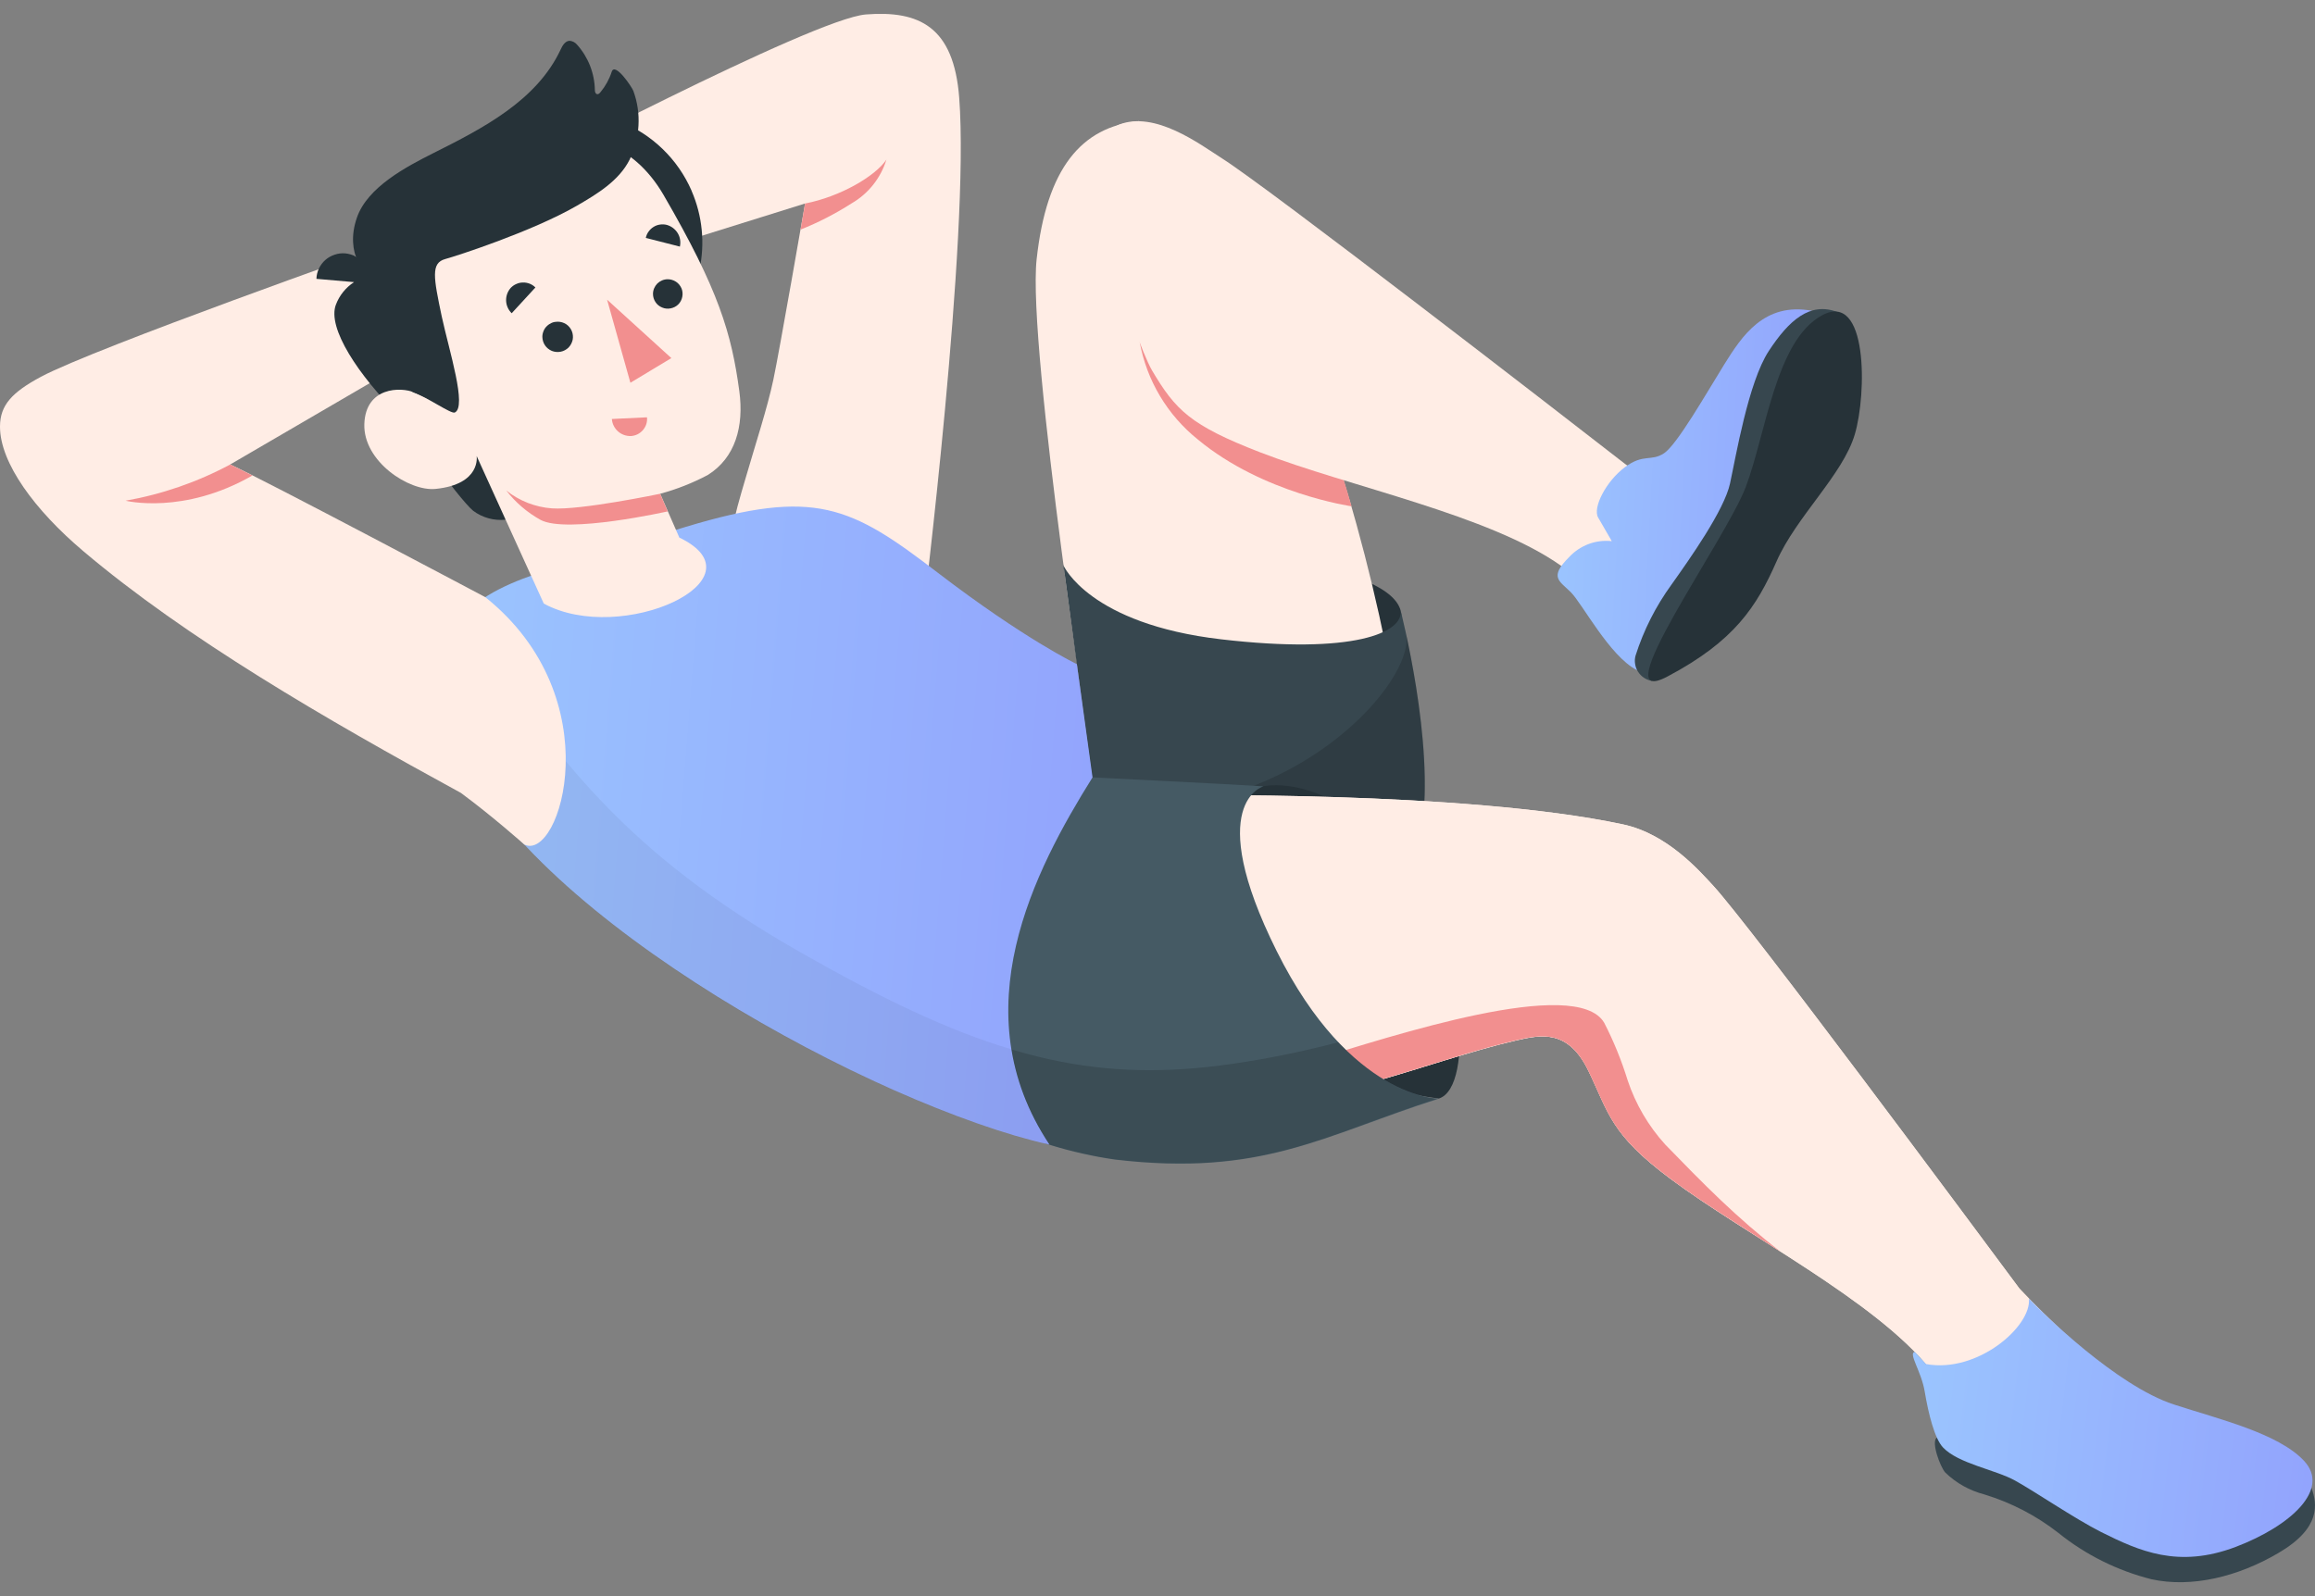 <svg width="29" height="20" viewBox="0 0 29 20" fill="none" xmlns="http://www.w3.org/2000/svg">
<rect x="0" y="0" width="29" height="20" fill="#808080" stroke="none"/>
<g clip-path="url(#clip0_672_4492)">
<path d="M11.559 7.733C11.559 7.733 12.15 2.966 12.016 1.225C11.948 0.332 11.513 0.13 10.848 0.181C10.183 0.232 6.381 2.239 6.381 2.239L6.923 3.538L10.085 2.55C10.085 2.55 9.763 4.405 9.688 4.757C9.614 5.109 9.458 5.584 9.335 6.009C9.274 6.219 9.189 6.49 9.189 6.622C9.191 6.932 11.559 7.733 11.559 7.733Z" fill="#FFEDE5"/>
<path d="M10.085 2.55C10.526 2.465 10.966 2.207 11.104 2C11.033 2.232 10.876 2.429 10.665 2.55C10.464 2.679 10.251 2.788 10.029 2.877L10.085 2.55Z" fill="#F28F8F"/>
<path d="M17.545 7.648C17.479 7.405 17.05 7.15 15.772 6.937C14.493 6.724 13.33 6.937 13.323 7.087C13.316 7.237 13.639 8.241 15.113 8.425C16.587 8.608 17.68 8.181 17.545 7.648Z" fill="#263238"/>
<path d="M13.699 9.712C13.699 9.712 12.866 4.344 12.986 3.248C13.11 2.116 13.542 1.59 14.268 1.517C15.215 2.063 15.72 3.37 16.326 4.657C16.932 5.945 17.589 8.707 17.624 10.027C17.659 11.346 16.608 12.287 15.417 12.458C14.227 12.63 13.699 9.712 13.699 9.712Z" fill="#FFEDE5"/>
<path d="M15.008 5.509C14.624 5.202 14.364 4.767 14.277 4.285L15.469 3.873L16.273 4.537L16.297 4.589C16.308 4.611 16.318 4.633 16.329 4.655C16.352 4.704 16.375 4.756 16.398 4.809C16.404 4.824 16.411 4.839 16.418 4.855C16.436 4.896 16.453 4.94 16.471 4.983L16.489 5.027C16.513 5.085 16.536 5.146 16.56 5.208C16.583 5.27 16.606 5.333 16.629 5.398C16.634 5.412 16.639 5.426 16.643 5.439L16.705 5.618C16.705 5.626 16.711 5.635 16.714 5.644C16.762 5.788 16.81 5.938 16.856 6.09L16.864 6.115C16.887 6.191 16.909 6.267 16.931 6.344C16.931 6.344 15.824 6.186 15.008 5.509Z" fill="#F28F8F"/>
<path d="M14.016 1.562C14.469 1.385 15.02 1.8 15.312 1.987C15.904 2.364 19.525 5.166 20.37 5.823C20.552 5.934 20.739 6.04 20.928 6.14L19.934 7.685C19.852 7.463 19.724 7.26 19.558 7.091C18.656 6.451 16.909 6.102 15.784 5.667C14.909 5.328 14.726 5.138 14.431 4.641C14.206 4.248 13.391 1.856 14.016 1.562Z" fill="#FFEDE5"/>
<path d="M13.681 9.741L13.323 7.087C13.323 7.087 13.644 7.819 15.299 8.011C16.954 8.204 17.587 7.927 17.545 7.648C17.545 7.648 17.977 9.31 17.81 10.39C17.642 11.47 15.982 12.62 15.982 12.62L13.681 9.741Z" fill="#37474F"/>
<path opacity="0.15" d="M14.414 10.104C14.261 10.104 14.119 10.114 13.986 10.122L15.825 12.42H16.253C16.73 12.044 17.686 11.199 17.811 10.392C17.934 9.6 17.734 8.497 17.619 7.964C17.684 8.577 16.304 10.065 14.414 10.104Z" fill="black"/>
<path d="M22.697 3.894C22.099 3.784 21.821 4.212 21.6 4.566C21.38 4.92 21.011 5.569 20.846 5.679C20.681 5.788 20.589 5.679 20.354 5.855C20.119 6.03 19.948 6.364 20.02 6.485L20.191 6.781C20.093 6.77 19.993 6.782 19.9 6.817C19.807 6.852 19.724 6.908 19.657 6.98C19.401 7.235 19.534 7.277 19.678 7.421C19.823 7.566 20.162 8.218 20.502 8.395C20.502 8.395 21.418 8.123 22.082 7.09C22.746 6.058 22.697 3.894 22.697 3.894Z" fill="url(#paint0_linear_672_4492)"/>
<path d="M20.691 8.532C20.656 8.525 20.623 8.512 20.593 8.492C20.564 8.473 20.539 8.447 20.52 8.417C20.5 8.387 20.488 8.354 20.483 8.319C20.477 8.284 20.479 8.248 20.489 8.214C20.59 7.896 20.742 7.596 20.939 7.325C21.169 7.001 21.6 6.392 21.672 6.058C21.745 5.725 21.901 4.79 22.157 4.399C22.413 4.008 22.675 3.782 23.012 3.908C23.348 4.035 22.285 6.54 21.973 6.964C21.661 7.388 20.691 8.532 20.691 8.532Z" fill="#37474F"/>
<path d="M20.888 8.477C21.73 8.032 22.006 7.599 22.255 7.034C22.504 6.47 23.085 5.95 23.235 5.443C23.386 4.936 23.401 3.637 22.823 3.952C22.244 4.267 22.123 5.429 21.87 6.1C21.616 6.771 20.062 8.916 20.888 8.477Z" fill="#263238"/>
<path d="M15.828 9.85C16.213 9.791 16.952 9.949 17.623 10.88C18.343 11.879 18.477 13.622 18.025 13.765C18.025 13.765 16.978 13.643 16.258 13.269C15.538 12.895 14.329 10.366 15.828 9.85Z" fill="#263238"/>
<path d="M28.118 18.168C27.002 17.733 26.088 16.984 25.298 16.147C24.662 15.29 21.937 11.619 21.465 11.102C21.294 10.918 20.889 10.447 20.327 10.329C18.339 9.904 14.658 9.967 14.658 9.967L13.243 9.73L10.423 12.367C10.812 12.778 11.3 13.137 12.013 13.507C12.727 13.876 13.498 14.144 14.54 14.056C16.623 13.882 17.873 13.297 18.988 13.038C19.311 12.963 19.646 12.895 19.9 13.421C20.154 13.947 20.174 14.211 20.925 14.77C21.889 15.488 23.479 16.291 24.173 17.147C24.287 17.357 24.355 17.588 24.373 17.826C24.439 18.728 25.201 18.551 25.816 18.943C26.151 19.157 26.399 19.417 26.803 19.505C27.17 19.58 27.55 19.573 27.914 19.485C28.242 19.407 28.712 19.172 28.874 18.855C29.086 18.432 28.439 18.293 28.118 18.168Z" fill="#FFEDE5"/>
<path d="M28.118 18.168C27.002 17.733 26.088 16.984 25.298 16.147C24.662 15.29 21.937 11.619 21.465 11.102C21.294 10.918 20.889 10.447 20.327 10.329C18.339 9.904 14.658 9.967 14.658 9.967L13.243 9.73L10.423 12.367C10.812 12.778 11.3 13.137 12.013 13.507C12.727 13.876 13.498 14.144 14.54 14.056C16.623 13.882 17.873 13.297 18.988 13.038C19.311 12.963 19.646 12.895 19.9 13.421C20.154 13.947 20.174 14.211 20.925 14.77C21.889 15.488 23.479 16.291 24.173 17.147C24.287 17.357 24.355 17.588 24.373 17.826C24.439 18.728 25.201 18.551 25.816 18.943C26.151 19.157 26.399 19.417 26.803 19.505C27.17 19.58 27.55 19.573 27.914 19.485C28.242 19.407 28.712 19.172 28.874 18.855C29.086 18.432 28.439 18.293 28.118 18.168Z" fill="#FFEDE5"/>
<path d="M20.861 14.342C20.65 14.11 20.489 13.835 20.39 13.538C20.313 13.289 20.215 13.047 20.096 12.816C19.748 12.221 17.446 12.979 16.427 13.29C16.369 13.375 16.13 13.63 16.044 13.842C17.279 13.591 18.168 13.227 18.986 13.037C19.309 12.962 19.644 12.894 19.898 13.42C20.152 13.946 20.172 14.21 20.924 14.769C21.315 15.061 21.81 15.364 22.306 15.685C21.752 15.257 21.334 14.829 20.861 14.342Z" fill="#F28F8F"/>
<path d="M13.461 9.73C13.461 9.73 15.485 9.829 15.828 9.853C15.828 9.853 15.066 10.057 15.993 11.917C16.919 13.776 18.026 13.766 18.026 13.766C16.573 14.228 15.819 14.747 13.967 14.53C11.759 14.213 10.421 12.572 10.421 12.572L13.461 9.73Z" fill="#455A64"/>
<path opacity="0.15" d="M18.021 13.766C18.004 13.767 17.987 13.767 17.971 13.766V13.766C17.806 13.748 17.315 13.641 16.766 13.059C16.329 13.175 15.887 13.265 15.44 13.33C13.789 13.57 12.55 13.281 10.705 12.304L10.421 12.57C11.153 13.39 12.092 14.002 13.142 14.341V14.341C13.206 14.36 13.272 14.38 13.338 14.398C13.401 14.414 13.464 14.43 13.527 14.444L13.544 14.449C13.602 14.462 13.662 14.474 13.722 14.486L13.754 14.492C13.824 14.505 13.894 14.517 13.966 14.527C14.082 14.541 14.193 14.551 14.301 14.56C14.409 14.568 14.512 14.572 14.613 14.576H14.761C14.809 14.576 14.857 14.576 14.904 14.576C15.045 14.576 15.179 14.565 15.308 14.552C15.394 14.544 15.478 14.534 15.56 14.522C15.757 14.492 15.953 14.451 16.146 14.399C16.221 14.379 16.296 14.358 16.369 14.335C16.555 14.279 16.737 14.216 16.925 14.148L17.154 14.063C17.424 13.965 17.707 13.861 18.025 13.76L18.021 13.766Z" fill="black"/>
<path d="M6.697 7.198C5.875 7.482 5.098 7.977 5.757 9.428C6.697 11.523 10.958 13.849 13.146 14.342C12.035 12.673 12.96 10.903 13.686 9.741L13.49 8.322C13.49 8.322 12.834 8.009 11.746 7.175C10.659 6.34 10.208 6.114 8.59 6.602C7.478 6.939 6.697 7.198 6.697 7.198Z" fill="url(#paint1_linear_672_4492)"/>
<path opacity="0.05" d="M10.027 11.933C7.79 10.659 7.087 9.526 6.209 8.437L5.635 9.133C5.65 9.178 5.667 9.223 5.686 9.271C5.685 9.273 5.685 9.276 5.686 9.279C5.705 9.327 5.726 9.377 5.749 9.428C6.166 10.345 7.213 11.305 8.444 12.142C8.615 12.26 8.799 12.377 8.98 12.489C9.072 12.546 9.163 12.602 9.256 12.659C9.882 13.031 10.529 13.366 11.196 13.661C11.821 13.947 12.472 14.175 13.14 14.34C12.897 13.981 12.734 13.574 12.663 13.146C11.885 12.914 11.051 12.516 10.027 11.933Z" fill="black"/>
<path d="M6.08 7.483C6.08 7.483 3.32 6.018 2.884 5.82L5.299 4.412L4.786 3.09C4.786 3.09 1.197 4.357 0.513 4.721C0.155 4.914 0 5.073 0 5.346C0 5.802 0.437 6.393 1.042 6.905C2.328 7.994 4.073 9.008 5.773 9.935C6.163 10.222 6.568 10.582 6.568 10.582C7.015 10.805 7.665 8.752 6.08 7.483Z" fill="#FFEDE5"/>
<path d="M8.664 2.391C8.491 1.993 8.167 1.68 7.762 1.52C7.357 1.36 6.905 1.366 6.505 1.538C6.105 1.709 5.789 2.031 5.628 2.433C5.467 2.835 5.473 3.284 5.646 3.682C5.657 3.709 5.671 3.733 5.683 3.759L5.266 4.66L4.65 3.532C4.65 3.443 4.617 3.358 4.558 3.292C4.498 3.226 4.415 3.184 4.326 3.175C4.281 3.171 4.236 3.176 4.193 3.191C4.15 3.205 4.11 3.227 4.076 3.257C4.042 3.287 4.015 3.324 3.995 3.364C3.976 3.405 3.965 3.449 3.964 3.494L4.435 3.535C4.331 3.603 4.252 3.701 4.208 3.817C4.096 4.107 4.486 4.699 5.008 5.218C5.008 5.218 5.748 6.254 5.927 6.4C6.043 6.487 6.188 6.527 6.332 6.512L6.377 4.474C6.677 4.635 7.02 4.699 7.358 4.658C7.697 4.616 8.014 4.471 8.265 4.242C8.517 4.013 8.69 3.712 8.762 3.381C8.833 3.049 8.799 2.704 8.664 2.393V2.391Z" fill="#263238"/>
<path d="M5.63 5.012C5.561 5.106 5.353 4.986 5.188 4.917C5.023 4.847 4.581 4.845 4.564 5.312C4.547 5.78 5.125 6.161 5.458 6.126C6.03 6.068 5.971 5.714 5.971 5.714L6.812 7.563C7.785 8.093 9.597 7.259 8.51 6.736L8.27 6.187C8.477 6.131 8.678 6.052 8.868 5.951C9.21 5.736 9.322 5.345 9.261 4.898C9.164 4.181 9.005 3.634 8.309 2.437C7.54 1.128 5.916 1.805 5.282 2.724C4.648 3.644 5.63 5.012 5.63 5.012Z" fill="#FFEDE5"/>
<path d="M5.697 5.169C5.651 5.19 5.347 4.974 5.184 4.919C4.963 4.844 4.603 3.453 4.603 3.453C4.603 3.453 4.309 3.194 4.471 2.727C4.603 2.344 5.092 2.088 5.43 1.918C6.041 1.612 6.723 1.263 7.023 0.621C7.046 0.57 7.081 0.512 7.137 0.511C7.155 0.513 7.172 0.518 7.187 0.526C7.203 0.534 7.217 0.546 7.228 0.559C7.369 0.716 7.448 0.918 7.452 1.129C7.452 1.148 7.458 1.173 7.477 1.179C7.497 1.185 7.511 1.168 7.523 1.154C7.585 1.079 7.633 0.992 7.663 0.899C7.704 0.773 7.919 1.095 7.934 1.139C7.985 1.278 8.007 1.427 7.998 1.575C7.99 1.723 7.952 1.868 7.887 2.001C7.753 2.267 7.479 2.431 7.228 2.577C6.668 2.901 5.711 3.21 5.577 3.246C5.396 3.296 5.431 3.477 5.534 3.967C5.628 4.4 5.852 5.097 5.697 5.169Z" fill="#263238"/>
<path d="M8.27 6.187C8.27 6.187 7.27 6.396 6.914 6.37C6.706 6.355 6.507 6.277 6.343 6.147C6.459 6.297 6.605 6.422 6.771 6.514C7.099 6.692 8.364 6.408 8.364 6.408L8.27 6.187Z" fill="#F28F8F"/>
<path d="M6.707 3.602L6.41 3.925C6.367 3.883 6.342 3.827 6.34 3.768C6.338 3.708 6.359 3.651 6.399 3.606C6.419 3.586 6.442 3.569 6.469 3.558C6.495 3.546 6.523 3.54 6.552 3.54C6.581 3.539 6.61 3.545 6.636 3.555C6.663 3.566 6.687 3.582 6.707 3.602V3.602Z" fill="#263238"/>
<path d="M7.665 5.25L8.105 5.229C8.108 5.258 8.105 5.287 8.096 5.315C8.087 5.342 8.073 5.367 8.054 5.389C8.035 5.411 8.012 5.429 7.986 5.442C7.959 5.455 7.931 5.462 7.902 5.464C7.842 5.465 7.784 5.444 7.74 5.404C7.696 5.364 7.669 5.309 7.665 5.25V5.25Z" fill="#F28F8F"/>
<path d="M8.517 3.09L8.09 2.981C8.096 2.953 8.107 2.926 8.124 2.903C8.141 2.879 8.162 2.859 8.186 2.844C8.211 2.828 8.238 2.818 8.267 2.814C8.296 2.809 8.325 2.811 8.353 2.818C8.41 2.834 8.459 2.871 8.49 2.922C8.52 2.972 8.53 3.032 8.517 3.09V3.09Z" fill="#263238"/>
<path d="M7.605 3.755L7.897 4.796L8.41 4.487L7.605 3.755Z" fill="#F28F8F"/>
<path d="M6.794 4.221C6.795 4.259 6.806 4.296 6.827 4.327C6.848 4.358 6.878 4.382 6.913 4.397C6.948 4.411 6.987 4.414 7.024 4.407C7.061 4.4 7.095 4.381 7.122 4.355C7.148 4.328 7.166 4.294 7.174 4.257C7.181 4.221 7.177 4.182 7.163 4.148C7.148 4.113 7.124 4.083 7.092 4.062C7.061 4.042 7.024 4.031 6.986 4.031C6.961 4.031 6.936 4.035 6.912 4.045C6.889 4.055 6.868 4.069 6.85 4.087C6.832 4.104 6.818 4.125 6.809 4.148C6.799 4.172 6.794 4.196 6.794 4.221V4.221Z" fill="#263238"/>
<path d="M8.18 3.683C8.18 3.719 8.191 3.755 8.211 3.785C8.231 3.816 8.26 3.839 8.294 3.853C8.328 3.868 8.365 3.871 8.401 3.864C8.437 3.857 8.471 3.84 8.497 3.814C8.523 3.788 8.54 3.755 8.547 3.719C8.554 3.683 8.551 3.646 8.537 3.613C8.522 3.579 8.499 3.55 8.468 3.53C8.437 3.51 8.401 3.499 8.365 3.499C8.316 3.499 8.269 3.519 8.234 3.553C8.2 3.588 8.18 3.634 8.18 3.683V3.683Z" fill="#263238"/>
<path d="M24.262 18.015C24.189 18.064 24.302 18.375 24.368 18.451C24.505 18.584 24.674 18.678 24.859 18.726C25.196 18.829 25.51 18.992 25.787 19.209C26.127 19.483 26.524 19.68 26.949 19.788C27.453 19.899 28.036 19.758 28.544 19.458C29.078 19.145 29.028 18.844 28.956 18.644L24.262 18.015Z" fill="#37474F"/>
<path d="M25.416 16.272C25.587 16.452 26.516 17.365 27.23 17.598C27.798 17.783 28.538 17.959 28.861 18.303C29.198 18.661 28.697 19.12 28.007 19.383C27.287 19.656 26.798 19.435 26.321 19.197C25.985 19.027 25.49 18.688 25.241 18.551C24.992 18.414 24.532 18.34 24.34 18.137C24.234 18.025 24.157 17.712 24.111 17.438C24.07 17.184 23.9 16.954 23.987 16.94L24.127 17.092C24.776 17.211 25.453 16.615 25.416 16.272Z" fill="url(#paint2_linear_672_4492)"/>
<path d="M2.884 5.82C2.474 6.04 2.032 6.193 1.573 6.274C1.573 6.274 2.299 6.455 3.162 5.958L2.884 5.82Z" fill="#F28F8F"/>
</g>
<defs>
<linearGradient id="paint0_linear_672_4492" x1="22.698" y1="8.395" x2="18.439" y2="8.163" gradientUnits="userSpaceOnUse">
<stop stop-color="#92A3FD"/>
<stop offset="1" stop-color="#9DCEFF"/>
</linearGradient>
<linearGradient id="paint1_linear_672_4492" x1="13.686" y1="14.342" x2="2.792" y2="13.48" gradientUnits="userSpaceOnUse">
<stop stop-color="#92A3FD"/>
<stop offset="1" stop-color="#9DCEFF"/>
</linearGradient>
<linearGradient id="paint2_linear_672_4492" x1="28.969" y1="19.509" x2="22.351" y2="18.717" gradientUnits="userSpaceOnUse">
<stop stop-color="#92A3FD"/>
<stop offset="1" stop-color="#9DCEFF"/>
</linearGradient>
<clipPath id="clip0_672_4492">
<rect width="29" height="19.653" fill="white" transform="translate(0 0.174)"/>
</clipPath>
</defs>
</svg>

